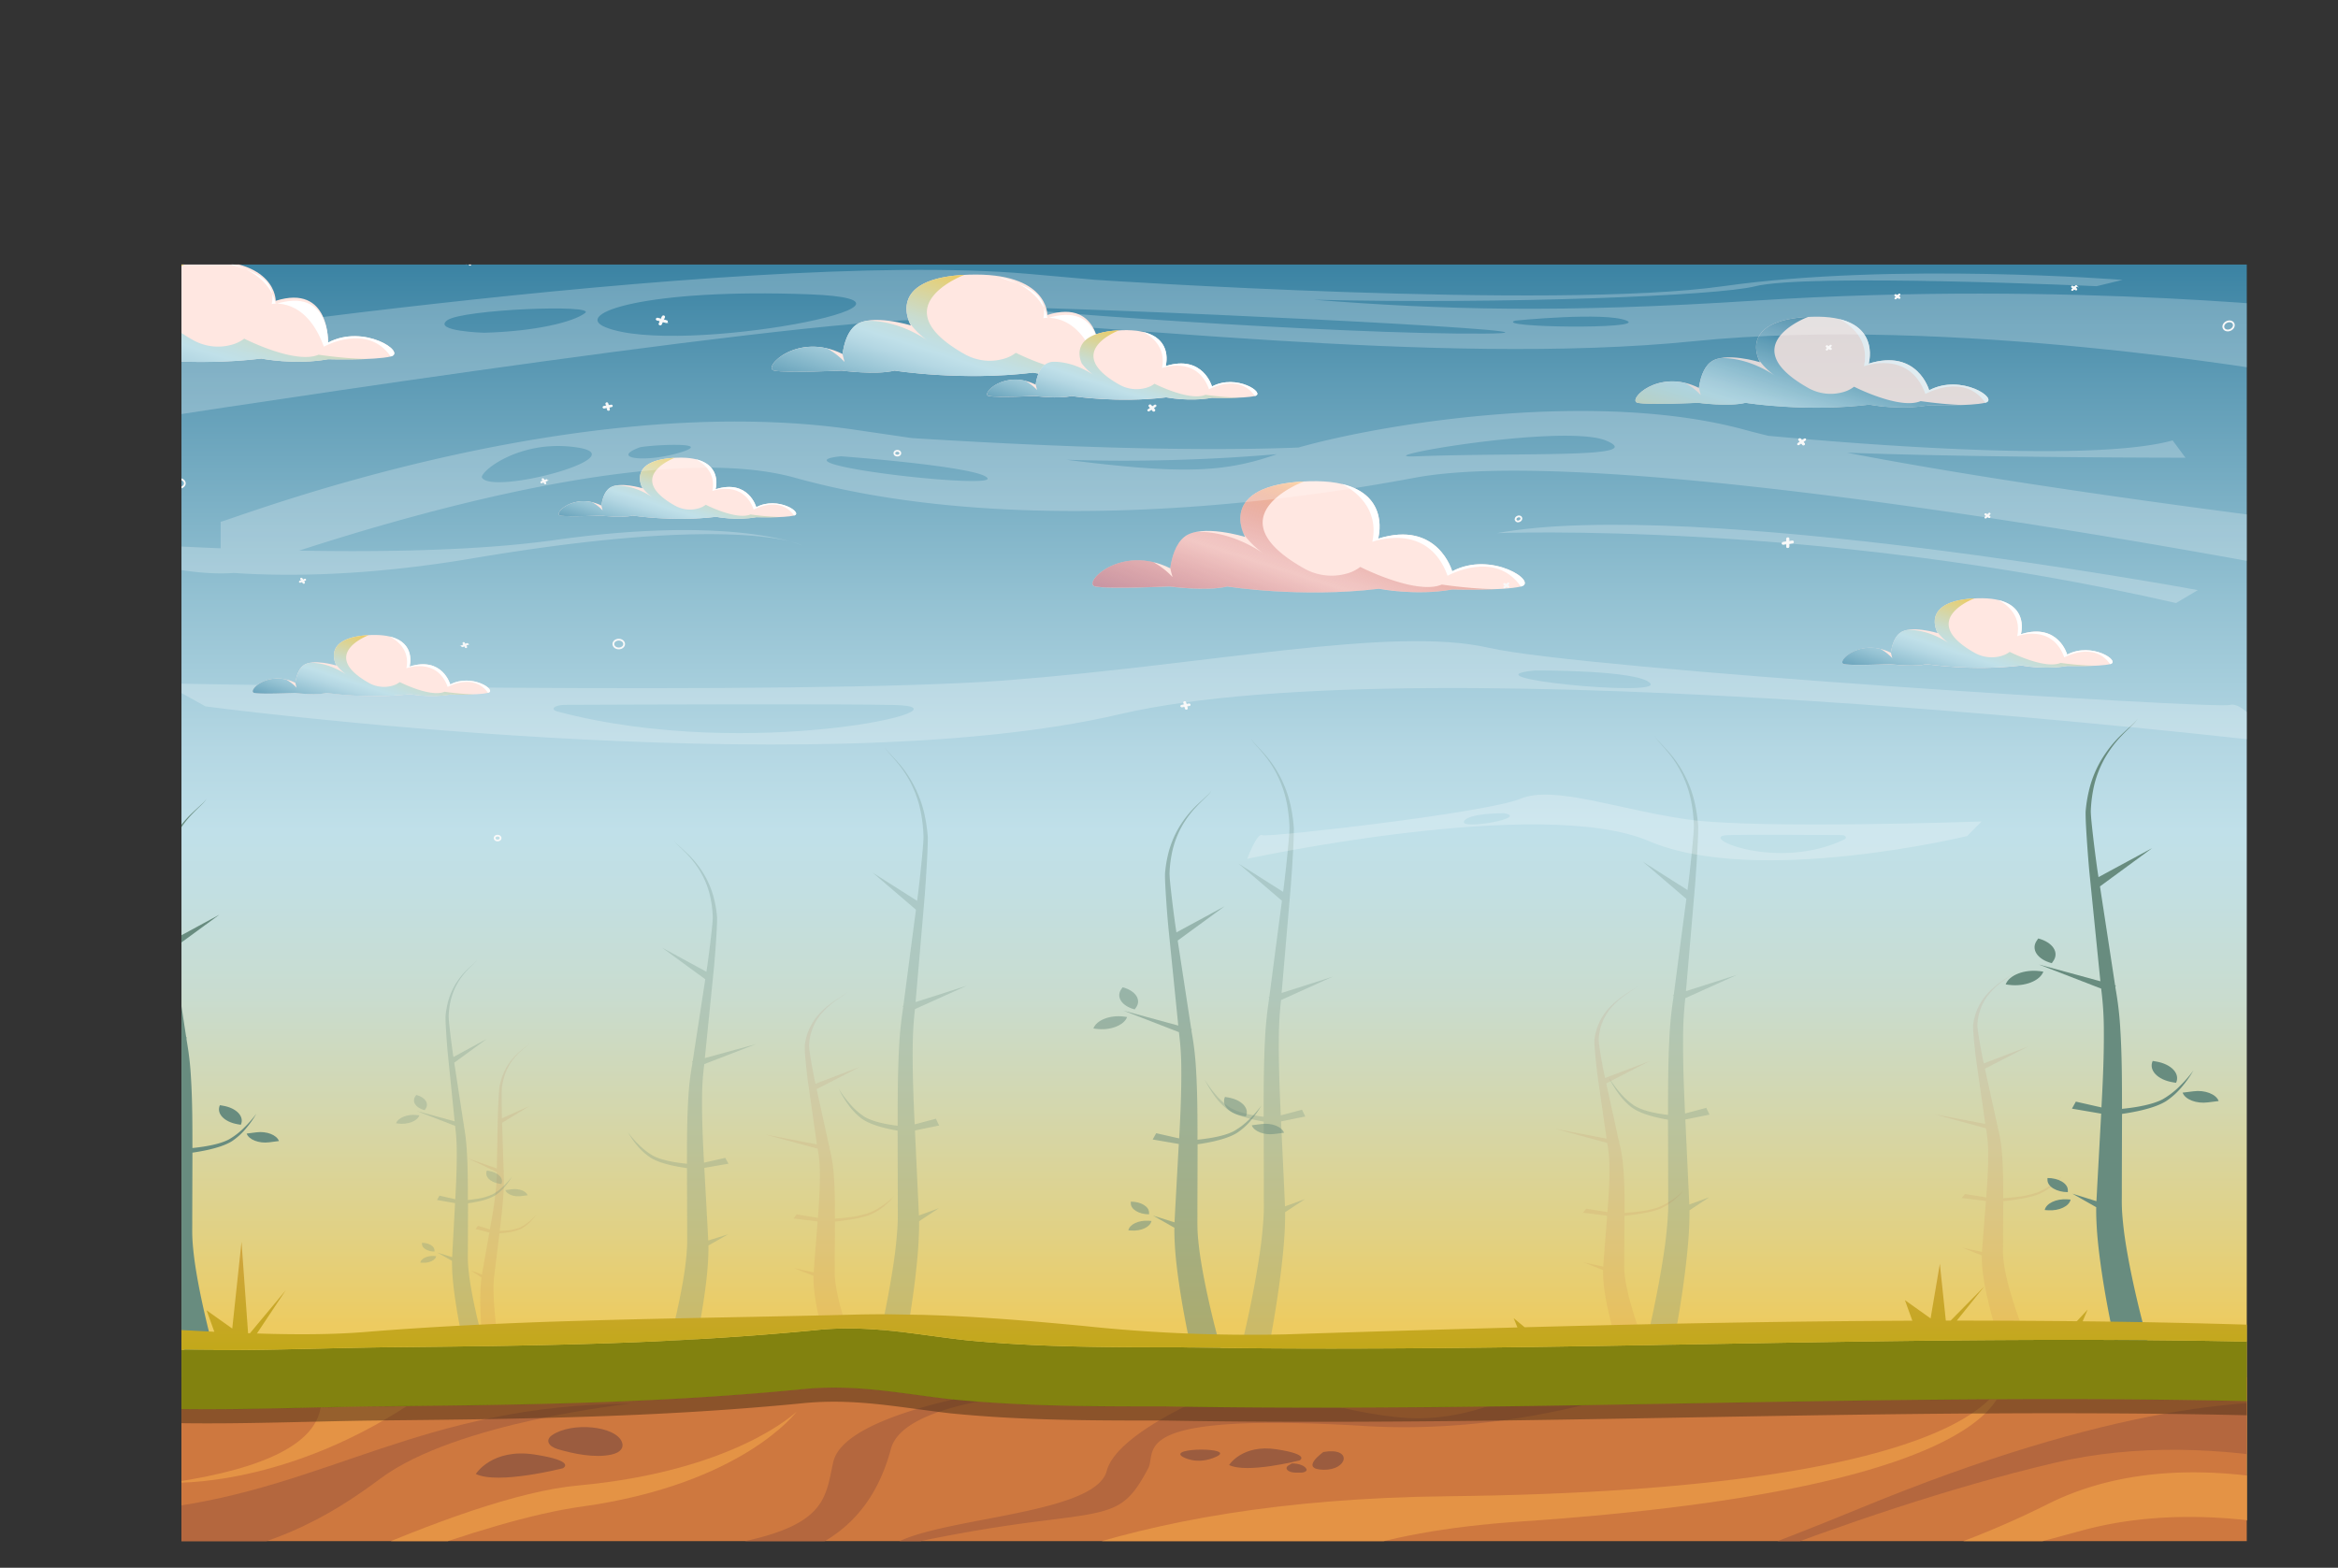 <svg id="Layer_1" data-name="Layer 1" xmlns="http://www.w3.org/2000/svg" xmlns:xlink="http://www.w3.org/1999/xlink" viewBox="0 0 1730.3 1160.49"><rect x="0" y="0" width="1730.3" height="1160.49" fill="#333333" stroke="none"/><defs><style>.cls-1,.cls-14,.cls-29,.cls-32{fill:none;}.cls-2{clip-path:url(#clip-path);}.cls-3{fill:url(#linear-gradient);}.cls-4{opacity:0.26;}.cls-5{fill:#688c7f;}.cls-6{opacity:0.09;}.cls-7{fill:#ad5236;}.cls-8{opacity:0.1;}.cls-16,.cls-9{opacity:0.5;}.cls-10{fill:#ce783f;}.cls-11{fill:#b4673e;}.cls-12{fill:#e49345;}.cls-13{fill:#9b5c3f;}.cls-14{stroke:#2d2d2d;stroke-width:3.4px;}.cls-14,.cls-31{stroke-miterlimit:10;}.cls-15{fill:#82820f;}.cls-16{fill:#492e17;}.cls-16,.cls-30{isolation:isolate;}.cls-17{fill:url(#linear-gradient-2);}.cls-18{opacity:0.81;}.cls-19{fill:#ffe7e1;}.cls-20{fill:url(#linear-gradient-3);}.cls-21{fill:url(#linear-gradient-4);}.cls-22,.cls-30{fill:#fff;}.cls-23{fill:url(#linear-gradient-5);}.cls-24{fill:url(#linear-gradient-6);}.cls-25{fill:url(#linear-gradient-7);}.cls-26{fill:url(#linear-gradient-8);}.cls-27{fill:url(#linear-gradient-9);}.cls-28{fill:url(#linear-gradient-10);}.cls-29,.cls-31,.cls-32{stroke:#f9f9f9;}.cls-29,.cls-32{stroke-linecap:round;stroke-linejoin:round;}.cls-29{stroke-width:1.32px;}.cls-30{opacity:0.24;}.cls-31{fill:#f9f9f9;stroke-width:0.66px;}.cls-32{stroke-width:1.33px;}.cls-33{fill:url(#linear-gradient-11);}.cls-34{fill:url(#linear-gradient-12);}.cls-35{fill:url(#linear-gradient-13);}.cls-36{fill:url(#linear-gradient-14);}.cls-37{fill:url(#linear-gradient-15);}.cls-38{fill:url(#linear-gradient-16);}.cls-39{fill:url(#linear-gradient-17);}.cls-40{fill:url(#linear-gradient-18);}</style><clipPath id="clip-path" transform="translate(135.13 195.81)"><rect class="cls-1" x="-0.84" width="1528.5" height="945"/></clipPath><linearGradient id="linear-gradient" x1="755.8" y1="970.79" x2="755.8" y2="99.81" gradientTransform="matrix(1, 0, 0, -1, 10.04, 885.64)" gradientUnits="userSpaceOnUse"><stop offset="0" stop-color="#186b91"/><stop offset="0.2" stop-color="#5f9cb6"/><stop offset="0.38" stop-color="#93c1d2"/><stop offset="0.51" stop-color="#b4d7e3"/><stop offset="0.58" stop-color="#c0e0e9"/><stop offset="0.63" stop-color="#c2dfe2"/><stop offset="0.72" stop-color="#c9dccf"/><stop offset="0.81" stop-color="#d3d7af"/><stop offset="0.92" stop-color="#e1d184"/><stop offset="1" stop-color="#edcb60"/></linearGradient><linearGradient id="linear-gradient-2" x1="757.87" y1="62.69" x2="757.87" y2="153.09" gradientTransform="matrix(1, 0, 0, -1, 10.04, 885.64)" gradientUnits="userSpaceOnUse"><stop offset="0" stop-color="#bfa910"/><stop offset="1" stop-color="#cfa53d"/></linearGradient><linearGradient id="linear-gradient-3" x1="1166.09" y1="717.96" x2="1206.24" y2="842.86" gradientTransform="matrix(1, 0, 0, -1, 10.04, 885.64)" gradientUnits="userSpaceOnUse"><stop offset="0" stop-color="#edcb60"/><stop offset="0.08" stop-color="#e1d184"/><stop offset="0.19" stop-color="#d3d7af"/><stop offset="0.28" stop-color="#c9dccf"/><stop offset="0.37" stop-color="#c2dfe2"/><stop offset="0.42" stop-color="#c0e0e9"/><stop offset="0.49" stop-color="#b4d7e3"/><stop offset="0.62" stop-color="#93c1d2"/><stop offset="0.8" stop-color="#5f9cb6"/><stop offset="1" stop-color="#186b91"/></linearGradient><linearGradient id="linear-gradient-4" x1="1327.73" y1="665" x2="1327.73" y2="665" gradientTransform="matrix(1, 0, 0, -1, 135.13, 964.09)" xlink:href="#linear-gradient-3"/><linearGradient id="linear-gradient-5" x1="1295.48" y1="539.81" x2="1326.22" y2="635.45" xlink:href="#linear-gradient"/><linearGradient id="linear-gradient-6" x1="1421.67" y1="471.73" x2="1421.67" y2="471.73" gradientTransform="matrix(1, 0, 0, -1, 135.13, 964.09)" gradientUnits="userSpaceOnUse"><stop offset="0" stop-color="#a085a5"/><stop offset="0.24" stop-color="#ac6d84" stop-opacity="0.67"/><stop offset="0.58" stop-color="#be4c55" stop-opacity="0.2"/><stop offset="0.62" stop-color="#c05057" stop-opacity="0.23"/><stop offset="0.68" stop-color="#c65b5c" stop-opacity="0.3"/><stop offset="0.75" stop-color="#cf6e64" stop-opacity="0.41"/><stop offset="0.83" stop-color="#dc8770" stop-opacity="0.57"/><stop offset="0.92" stop-color="#eda87e" stop-opacity="0.78"/><stop offset="1" stop-color="#ffcb8e"/></linearGradient><linearGradient id="linear-gradient-7" x1="336.17" y1="655.86" x2="363.18" y2="739.88" xlink:href="#linear-gradient"/><linearGradient id="linear-gradient-8" x1="448.2" y1="581.81" x2="448.2" y2="581.81" gradientTransform="matrix(1, 0, 0, -1, 135.13, 964.09)" xlink:href="#linear-gradient"/><linearGradient id="linear-gradient-9" x1="786.9" y1="567.23" x2="836.07" y2="720.19" gradientTransform="matrix(1, 0, 0, -1, 10.04, 885.64)" xlink:href="#linear-gradient-6"/><linearGradient id="linear-gradient-10" x1="982.63" y1="528.72" x2="982.63" y2="528.72" xlink:href="#linear-gradient-6"/><linearGradient id="linear-gradient-11" x1="538.55" y1="734.08" x2="583.39" y2="873.57" xlink:href="#linear-gradient"/><linearGradient id="linear-gradient-12" x1="717.99" y1="688.61" x2="717.99" y2="688.61" gradientTransform="matrix(1, 0, 0, -1, 135.13, 964.09)" xlink:href="#linear-gradient"/><linearGradient id="linear-gradient-13" x1="662.56" y1="738.27" x2="693.3" y2="833.91" xlink:href="#linear-gradient"/><linearGradient id="linear-gradient-14" x1="788.72" y1="670.2" x2="788.72" y2="670.2" xlink:href="#linear-gradient-6"/><linearGradient id="linear-gradient-15" x1="-32.5" y1="744.54" x2="12.34" y2="884.04" xlink:href="#linear-gradient"/><linearGradient id="linear-gradient-16" x1="146.89" y1="699.09" x2="146.89" y2="699.09" gradientTransform="matrix(1, 0, 0, -1, 135.13, 964.09)" xlink:href="#linear-gradient"/><linearGradient id="linear-gradient-17" x1="109.69" y1="524.63" x2="136.69" y2="608.64" xlink:href="#linear-gradient"/><linearGradient id="linear-gradient-18" x1="221.72" y1="450.57" x2="221.72" y2="450.57" gradientTransform="matrix(1, 0, 0, -1, 135.13, 964.09)" xlink:href="#linear-gradient"/></defs><title>mbg</title><g id="Layer_1-2" data-name="Layer 1"><g class="cls-2"><path class="cls-3" d="M1330.22-3.5c-237.31,0-474.08-6.13-711.31-9.39-101.7-1.4-203.49-.49-305-4l-14.12-.49q-9.74-.32-19.47-.69C245.25-19.3,210-20.5,174.71-21c-7,1.71-14.29,3.21-21.68,4.58-19.22,3.56-40.35,4.39-60.55,5.56-11.92.69-23.86,1-35.86,1-19.37,0-38.72-.53-58.08-.79-2.61.47-5.27.88-8,1.19V929.7h1550.6V-3.5Z" transform="translate(135.13 195.81)"/><g id="Tees"><g class="cls-4"><path class="cls-5" d="M337.68,651.56a50.17,50.17,0,0,0,10.68,8.24c4.2,2.2,9.61,3.54,15.09,4.52,3.2.56,6.52,1,9.83,1.33h0c0-16.26,0-32.53,1-48.84a203.66,203.66,0,0,1,2.83-24.51l.28-1.81-.46-.51.57-.15,3.32-21.75,6-39-32-23.42,32.85,17.84.59-3.88c1.15-8.09,2.16-16.18,3.08-24.27.43-4,.9-8.1,1.06-12.11a82.8,82.8,0,0,0-1.25-12,63.93,63.93,0,0,0-9-23.53,69.31,69.31,0,0,0-8.6-11c-1.68-1.76-3.44-3.49-5.22-5.21s-3.69-3.44-4.63-5.4c1,1.94,3.07,3.6,4.9,5.3s3.72,3.39,5.5,5.12a73.3,73.3,0,0,1,9.23,10.88A67,67,0,0,1,393.67,471a84.46,84.46,0,0,1,1.9,12.23c0,4.12-.21,8.16-.43,12.23-.5,8.12-1.09,16.24-1.82,24.35l-4.9,48.67-1.9,18.91,37.78-10.3L386.07,591.9l-.1,1A198.52,198.52,0,0,0,384.44,617c-.14,15.92.6,31.88,1.46,47.84l15.71-3.57,2.4,4.32-17.9,3.11,2.5,45.63c.12,2.71.29,5.41.42,8.12l14.77-4.6-14.63,8.27v.44c.06,4.16-.13,8.28-.37,12.4-.52,8.23-1.52,16.39-2.67,24.54-2.35,16.31-5.44,32.47-9.14,48.72l-20-1.89c4.45-15.86,8.37-31.91,11.51-47.9,1.55-8,3-16,3.87-24,.44-4,.83-8,1-11.94s0-8.09.06-12.12l-.14-45.49c-3.81-.55-7.53-1.21-11.21-2-5.65-1.32-11.28-3-15.71-5.73a45.69,45.69,0,0,1-9.93-9,69.93,69.93,0,0,1-6.91-9.85A78.68,78.68,0,0,0,337.68,651.56Z" transform="translate(135.13 195.81)"/></g><g class="cls-4"><path class="cls-5" d="M493.61,621a52.07,52.07,0,0,0,10.68,9.64c4.2,2.58,9.61,4.15,15.09,5.3,3.2.66,6.52,1.17,9.83,1.56h0c0-19,0-38.09,1-57.19a277.66,277.66,0,0,1,2.83-28.7l.28-2.12-.46-.6.57-.18,3.32-25.47,6-45.64-32-27.42,32.87,20.85.59-4.55q1.73-14.2,3.08-28.42c.43-4.73.9-9.49,1.06-14.18a113,113,0,0,0-1.25-14.1,83,83,0,0,0-9-27.55,80.72,80.72,0,0,0-8.6-12.84c-1.68-2.06-3.44-4.08-5.22-6.1s-3.69-4-4.63-6.33c1,2.27,3.07,4.22,4.9,6.21s3.72,4,5.5,6A83.91,83.91,0,0,1,539.23,382a85.72,85.72,0,0,1,10.39,27.66,114.66,114.66,0,0,1,1.9,14.32c0,4.82-.21,9.56-.43,14.32q-.75,14.27-1.82,28.51l-4.9,57-1.9,22.14,37.78-12.06L542,551.16l-.1,1.12a271.65,271.65,0,0,0-1.57,28.22c-.14,18.63.6,37.33,1.46,56l15.71-4.18,2.4,5L542,641l2.5,53.42c.12,3.18.29,6.33.42,9.5l14.77-5.39-14.63,9.68v.52c.06,4.87-.13,9.7-.37,14.52-.52,9.63-1.52,19.19-2.67,28.74-2.35,19.1-5.44,38-9.14,57l-20-2.21c4.45-18.57,8.37-37.36,11.51-56.09,1.55-9.37,3-18.76,3.87-28.11.44-4.67.83-9.34,1-14s0-9.47.06-14.19l-.14-53.27c-3.81-.64-7.53-1.42-11.21-2.4-5.65-1.55-11.28-3.52-15.71-6.71a49.3,49.3,0,0,1-9.91-10.52A83.33,83.33,0,0,1,485.46,610,89.73,89.73,0,0,0,493.61,621Z" transform="translate(135.13 195.81)"/></g><g class="cls-6"><path class="cls-7" d="M518.37,696.35a52,52,0,0,1-10.68,5.78,72,72,0,0,1-15.09,3.18c-3.2.4-6.52.7-9.83.93h0c0-11.41,0-22.83-1-34.28a102.48,102.48,0,0,0-2.83-17.2l-.28-1.27.46-.36-.57-.11-3.32-15.27-6-27.36,32-16.44-32.87,12.5-.59-2.73c-1.15-5.68-2.16-11.36-3.08-17-.43-2.84-.9-5.69-1.06-8.5a41.52,41.52,0,0,1,1.25-8.45,38.11,38.11,0,0,1,9-16.51,56,56,0,0,1,8.6-7.7c1.68-1.23,3.44-2.45,5.22-3.66s3.69-2.41,4.63-3.79c-1,1.36-3.07,2.53-4.9,3.72s-3.72,2.38-5.5,3.6a61.76,61.76,0,0,0-9.23,7.64,41.68,41.68,0,0,0-10.39,16.58,43.19,43.19,0,0,0-1.9,8.58c0,2.89.21,5.73.43,8.58.5,5.7,1.09,11.4,1.82,17.09l4.9,34.16,1.9,13.27-37.78-7.23L470,654.48l.1.67a98.51,98.51,0,0,1,1.53,16.93c.14,11.17-.6,22.38-1.46,33.58l-15.71-2.5-2.4,3,17.9,2.18-2.5,32c-.12,1.9-.29,3.8-.42,5.7l-14.77-3.23,14.63,5.8v.31a84.43,84.43,0,0,0,.37,8.7,159.48,159.48,0,0,0,2.68,17.24,319.46,319.46,0,0,0,9.14,34.2l20-1.32a332.49,332.49,0,0,1-11.51-33.62,161.78,161.78,0,0,1-3.87-16.85,82.81,82.81,0,0,1-1-8.38c-.17-2.8,0-5.68-.06-8.51l.14-31.93c3.81-.38,7.53-.85,11.21-1.44,5.65-.93,11.28-2.11,15.71-4a43.85,43.85,0,0,0,9.93-6.34,53.4,53.4,0,0,0,6.91-6.91A66.93,66.93,0,0,1,518.37,696.35Z" transform="translate(135.13 195.81)"/></g><g class="cls-8"><path class="cls-7" d="M256.42,708.5a31.67,31.67,0,0,1-6.8,4.39,32.91,32.91,0,0,1-9.11,2.06c-1.9.2-3.86.33-5.82.4h0c1.17-9.47,2.27-19,2.84-28.48a118,118,0,0,0,.08-14.37v-1.06l.31-.28-.32-.11-.41-12.79-.73-22.93,20.29-12.41L236.35,632l-.07-2.28c-.1-4.75-.12-9.51-.09-14.25a69.69,69.69,0,0,1,.24-7.09,49.7,49.7,0,0,1,1.58-7,39.7,39.7,0,0,1,6.9-13.37,43.93,43.93,0,0,1,5.78-6.06c1.1-1,2.25-1.9,3.41-2.84a14.28,14.28,0,0,0,3.08-3A15,15,0,0,1,254,579c-1.21.91-2.41,1.83-3.56,2.77a46.49,46.49,0,0,0-6.14,6,41.79,41.79,0,0,0-7.71,13.36,51.08,51.08,0,0,0-2,7c-.32,2.39-.45,4.76-.61,7.14-.28,4.75-.51,9.5-.65,14.25l-.57,28.53-.22,11.08-21.28-7.45,21.23,10.08v.56a116,116,0,0,1-.81,14.11c-1,9.27-2.59,18.54-4.22,27.81l-8.9-2.68-1.7,2.42,10.2,2.5L222.34,743c-.26,1.57-.55,3.14-.81,4.71l-8.26-3.21,7.94,5.38v.26c-.33,2.42-.51,4.83-.66,7.24-.28,4.81-.27,9.6-.17,14.4.22,9.59.89,19.12,1.9,28.72l11.76-.33c-1.48-9.41-2.63-18.9-3.34-28.34-.34-4.72-.59-9.44-.57-14.13,0-2.34.08-4.68.27-7s.55-4.71.82-7.06l3.28-26.49c2.26-.17,4.47-.42,6.67-.76a33.21,33.21,0,0,0,9.55-2.73,28.94,28.94,0,0,0,6.42-4.88,44.26,44.26,0,0,0,4.72-5.47A49.91,49.91,0,0,1,256.42,708.5Z" transform="translate(135.13 195.81)"/></g><g class="cls-4"><path class="cls-5" d="M237.69,682a37.36,37.36,0,0,1-8,6.13,40.27,40.27,0,0,1-11.24,3.37c-2.38.42-4.85.74-7.32,1h0c0-12.11,0-24.22-.77-36.37a151.65,151.65,0,0,0-2.11-18.25l-.21-1.35.35-.38-.42-.12-2.48-16.2-4.44-29,23.86-17.47-24.48,13.26-.44-2.89c-.85-6-1.6-12-2.29-18.07-.32-3-.67-6-.79-9a61.66,61.66,0,0,1,.93-9,47.6,47.6,0,0,1,6.74-17.52A51.61,51.61,0,0,1,211,522c1.25-1.31,2.56-2.6,3.89-3.88a16.77,16.77,0,0,0,3.45-4,17.55,17.55,0,0,1-3.65,4q-2.1,1.89-4.1,3.81a54.58,54.58,0,0,0-6.87,8.1A49.87,49.87,0,0,0,196,547.59a62.89,62.89,0,0,0-1.42,9.1c0,3.06.15,6.08.32,9.11.38,6,.81,12.09,1.36,18.13l3.67,36.24,1.42,14.08-28.13-7.67,28.47,11,.07.71a147.82,147.82,0,0,1,1.14,18c.1,11.85-.45,23.74-1.09,35.62l-11.7-2.66-1.78,3.21,13.33,2.32-1.86,34c-.09,2-.21,4-.31,6l-11-3.42,10.9,6.14v.33c0,3.1.09,6.17.27,9.23.38,6.13,1.13,12.21,2,18.28,1.75,12.14,4,24.18,6.81,36.28l14.86-1.4c-3.31-11.81-6.23-23.76-8.57-35.67-1.15-6-2.2-11.93-2.88-17.88-.33-3-.61-5.94-.73-8.89s0-6,0-9l.1-33.88c2.84-.41,5.61-.9,8.35-1.53a40.32,40.32,0,0,0,11.7-4.26,34,34,0,0,0,7.4-6.73,52.07,52.07,0,0,0,5.15-7.33A58.59,58.59,0,0,1,237.69,682Z" transform="translate(135.13 195.81)"/><path class="cls-5" d="M179.1,626l.65-.89c2.91-4-.13-8.67-6.76-10.41l-.65.89C169.43,619.56,172.47,624.25,179.1,626Z" transform="translate(135.13 195.81)"/><path class="cls-5" d="M158,635.69l1.58.2c7.08.92,14.12-1.81,15.65-6.06h0l-1.58-.2C166.6,628.72,159.55,631.45,158,635.69Z" transform="translate(135.13 195.81)"/><path class="cls-5" d="M234.34,680.41l1.55.26c2-4.19-2.16-8.57-9.13-9.74l-1.55-.26C223.26,674.86,227.37,679.24,234.34,680.41Z" transform="translate(135.13 195.81)"/><path class="cls-5" d="M243.85,684.5l-5,.64h0c1.12,3.13,6.3,5.13,11.51,4.46l5-.64C254.24,685.85,249.06,683.85,243.85,684.5Z" transform="translate(135.13 195.81)"/><path class="cls-5" d="M186.45,730.63v-.9c0-3.07-4.19-5.59-9.31-5.59v.9C177.14,728.11,181.33,730.63,186.45,730.63Z" transform="translate(135.13 195.81)"/><path class="cls-5" d="M175.91,738.81l1.48.11c5.08.36,9.74-1.84,10.35-4.89l-1.48-.11C181.14,733.56,176.48,735.76,175.91,738.81Z" transform="translate(135.13 195.81)"/></g><g class="cls-9"><path class="cls-5" d="M789.55,632.65A54.16,54.16,0,0,1,778,641.5c-4.54,2.38-10.38,3.83-16.29,4.88-3.46.61-7,1.08-10.61,1.44h0c0-17.55,0-35.12-1.11-52.72a219.85,219.85,0,0,0-3.1-26.44l-.3-2,.5-.55-.61-.17-3.59-23.44-6.43-42.07L771,475.15l-35.49,19.23-.64-4.19c-1.24-8.73-2.33-17.47-3.32-26.2-.47-4.36-1-8.75-1.14-13.07a89.38,89.38,0,0,1,1.35-13,69,69,0,0,1,9.77-25.4,74.82,74.82,0,0,1,9.34-11.84c1.82-1.9,3.71-3.77,5.64-5.63s4-3.71,5-5.83c-1.12,2.1-3.32,3.89-5.29,5.72s-4,3.66-5.94,5.53a79.12,79.12,0,0,0-10,11.74,72.3,72.3,0,0,0-11.21,25.5,91.17,91.17,0,0,0-2,13.2c-.06,4.44.22,8.81.46,13.2.54,8.77,1.18,17.53,2,26.29l5.29,52.54,2.06,20.41-40.78-11.12,41.27,16,.1,1a214.3,214.3,0,0,1,1.65,26c.15,17.18-.65,34.41-1.58,51.64l-17-3.85-2.59,4.66L737.26,651l-2.7,49.25c-.13,2.93-.31,5.84-.45,8.76l-15.94-5L734,713v.48c-.06,4.49.14,8.94.4,13.38.56,8.88,1.64,17.69,2.89,26.49,2.54,17.61,5.88,35,9.87,52.59l21.55-2c-4.8-17.12-9-34.44-12.43-51.71-1.67-8.64-3.19-17.29-4.18-25.91-.48-4.31-.89-8.61-1-12.89s0-8.73-.06-13.09l.15-49.11c4.11-.59,8.13-1.31,12.1-2.21,6.1-1.43,12.18-3.25,17-6.18a49.32,49.32,0,0,0,10.71-9.72,75.49,75.49,0,0,0,7.43-10.6A84.93,84.93,0,0,1,789.55,632.65Z" transform="translate(135.13 195.81)"/><path class="cls-5" d="M704.61,551.39l.94-1.28c4.22-5.77-.19-12.56-9.81-15.1l-.94,1.28C690.58,542.06,695,548.86,704.61,551.39Z" transform="translate(135.13 195.81)"/><path class="cls-5" d="M674.06,565.5l2.28.3c10.26,1.33,20.47-2.63,22.68-8.79h0l-2.28-.3C686.48,555.34,676.27,559.29,674.06,565.5Z" transform="translate(135.13 195.81)"/><path class="cls-5" d="M784.69,630.28l2.25.38c2.83-6.07-3.13-12.42-13.24-14.12l-2.25-.38C768.63,622.22,774.58,628.58,784.69,630.28Z" transform="translate(135.13 195.81)"/><path class="cls-5" d="M798.48,636.23l-7.22.93h0c1.63,4.53,9.14,7.44,16.68,6.46l7.22-.93C813.53,638.16,806,635.25,798.48,636.23Z" transform="translate(135.13 195.81)"/><path class="cls-5" d="M715.26,703.07v-1.3c0-4.46-6.07-8.1-13.5-8.1V695C701.76,699.43,707.83,703.07,715.26,703.07Z" transform="translate(135.13 195.81)"/><path class="cls-5" d="M699.91,714.93l2.15.15c7.37.53,14.12-2.66,15-7.09l-2.15-.15C707.56,707.32,700.81,710.5,699.91,714.93Z" transform="translate(135.13 195.81)"/></g><path class="cls-5" d="M45.7,638.79a54.16,54.16,0,0,1-11.53,8.89c-4.54,2.38-10.38,3.83-16.29,4.88-3.46.61-7,1.08-10.61,1.44h0c0-17.55,0-35.12-1.11-52.72A219.85,219.85,0,0,0,3.1,574.82l-.3-2,.5-.55-.61-.17L-.9,548.62l-6.43-42.07,34.56-25.28L-8.25,500.5l-.64-4.19c-1.24-8.73-2.33-17.47-3.32-26.2-.47-4.36-1-8.75-1.14-13.07A89.38,89.38,0,0,1-12,444a69,69,0,0,1,9.77-25.4A74.82,74.82,0,0,1,7.06,406.8c1.82-1.9,3.71-3.77,5.64-5.63s4-3.71,5-5.83c-1.12,2.1-3.32,3.89-5.29,5.72s-4,3.66-5.94,5.53a79.12,79.12,0,0,0-10,11.74,72.3,72.3,0,0,0-11.21,25.5A91.17,91.17,0,0,0-16.79,457c-.06,4.44.22,8.81.46,13.2.54,8.77,1.18,17.53,2,26.29l5.24,52.56L-7,569.5l-40.78-11.13,41.27,16,.1,1a214.3,214.3,0,0,1,1.65,26c.15,17.18-.65,34.41-1.58,51.64l-17-3.85-2.59,4.66,19.32,3.36L-9.25,706.5c-.13,2.93-.31,5.84-.45,8.76l-15.94-5,15.79,8.93v.48c-.06,4.49.14,8.94.4,13.38.56,8.88,1.64,17.69,2.89,26.49,2.54,17.61,5.88,35,9.87,52.59l21.55-2c-4.8-17.12-9-34.44-12.43-51.71-1.67-8.64-3.19-17.29-4.18-25.91-.48-4.31-.89-8.61-1.05-12.89s0-8.73-.06-13.09l.15-49.11c4.11-.59,8.13-1.31,12.1-2.21,6.1-1.43,12.18-3.25,17-6.18a49.32,49.32,0,0,0,10.72-9.75,75.49,75.49,0,0,0,7.46-10.63A84.93,84.93,0,0,1,45.7,638.79Z" transform="translate(135.13 195.81)"/><path class="cls-5" d="M-39.23,557.5l.94-1.28c4.2-5.72-.19-12.54-9.8-15.07l-.94,1.28C-53.26,548.2-48.84,555-39.23,557.5Z" transform="translate(135.13 195.81)"/><path class="cls-5" d="M-69.78,571.59l2.28.3c10.26,1.33,20.47-2.63,22.68-8.79h0l-2.27-.3C-57.36,561.5-67.57,565.43-69.78,571.59Z" transform="translate(135.13 195.81)"/><path class="cls-5" d="M40.85,636.41l2.25.38c2.83-6.07-3.13-12.42-13.24-14.12l-2.25-.38C24.78,628.36,30.74,634.71,40.85,636.41Z" transform="translate(135.13 195.81)"/><path class="cls-5" d="M54.63,642.37l-7.22.93h0c1.63,4.53,9.14,7.44,16.68,6.46l7.22-.93C69.69,644.3,62.18,641.39,54.63,642.37Z" transform="translate(135.13 195.81)"/><path class="cls-5" d="M-28.58,709.21v-1.3c0-4.46-6.07-8.1-13.5-8.1v1.3C-42.09,705.56-36,709.21-28.58,709.21Z" transform="translate(135.13 195.81)"/><path class="cls-5" d="M-43.91,721.07l2.15.15c7.37.53,14.12-2.66,15-7.09l-2.15-.15C-36.28,713.5-43,716.64-43.91,721.07Z" transform="translate(135.13 195.81)"/><g class="cls-4"><path class="cls-5" d="M764.46,614.37A52.07,52.07,0,0,0,775.14,624c4.2,2.58,9.61,4.15,15.09,5.3,3.2.66,6.52,1.17,9.83,1.56h0c0-19,0-38.09,1-57.19a277.66,277.66,0,0,1,2.83-28.7l.28-2.12-.46-.6.57-.18,3.32-25.47,6-45.64-32-27.42,32.87,20.85.59-4.55q1.73-14.2,3.08-28.42c.43-4.73.9-9.49,1.06-14.18a113,113,0,0,0-1.25-14.1,83,83,0,0,0-9-27.55,80.72,80.72,0,0,0-8.6-12.84c-1.68-2.06-3.44-4.08-5.22-6.1s-3.69-4-4.63-6.33c1,2.27,3.07,4.22,4.9,6.21s3.72,4,5.5,6a83.91,83.91,0,0,1,9.23,12.74,85.72,85.72,0,0,1,10.39,27.66,114.66,114.66,0,0,1,1.9,14.32c0,4.82-.21,9.56-.43,14.32q-.75,14.27-1.82,28.51l-4.9,57-1.9,22.14,37.78-12.06-38.23,17.31-.1,1.12a271.66,271.66,0,0,0-1.53,28.24c-.14,18.63.6,37.33,1.46,56l15.71-4.18,2.4,5-17.91,3.64,2.5,53.42c.12,3.18.29,6.33.42,9.5l14.77-5.39-14.69,9.69v.52c.06,4.87-.13,9.7-.37,14.52-.52,9.63-1.52,19.19-2.67,28.74-2.35,19.1-5.44,38-9.14,57l-20-2.21c4.45-18.57,8.37-37.36,11.51-56.09,1.55-9.37,3-18.76,3.87-28.11.44-4.67.83-9.34,1-14s0-9.47.06-14.19l-.09-53.25c-3.81-.64-7.53-1.42-11.21-2.4-5.65-1.55-11.28-3.52-15.71-6.71a49.3,49.3,0,0,1-9.93-10.58,83.33,83.33,0,0,1-6.91-11.53A89.72,89.72,0,0,0,764.46,614.37Z" transform="translate(135.13 195.81)"/></g><g class="cls-4"><path class="cls-5" d="M1063.75,613a52.07,52.07,0,0,0,10.68,9.64c4.2,2.58,9.61,4.15,15.09,5.3,3.2.66,6.52,1.17,9.83,1.56h0c0-19,0-38.09,1-57.19a277.67,277.67,0,0,1,2.83-28.7l.28-2.12-.46-.6.57-.18,3.32-25.47,6-45.64-32-27.42,32.87,20.85.59-4.55q1.73-14.2,3.08-28.42c.43-4.73.9-9.49,1.06-14.18a113,113,0,0,0-1.25-14.1,83,83,0,0,0-9.05-27.55,80.72,80.72,0,0,0-8.6-12.84c-1.68-2.06-3.44-4.08-5.22-6.1s-3.69-4-4.63-6.33c1,2.27,3.07,4.22,4.9,6.21s3.72,4,5.5,6a83.91,83.91,0,0,1,9.23,12.74,85.72,85.72,0,0,1,10.39,27.66,114.64,114.64,0,0,1,1.9,14.32c.05,4.82-.21,9.56-.43,14.32q-.75,14.26-1.82,28.51l-4.9,57-1.9,22.14,37.78-12.06-38.28,17.28-.1,1.12a271.64,271.64,0,0,0-1.53,28.24c-.14,18.63.6,37.33,1.46,56l15.71-4.18,2.4,5-17.9,3.64,2.5,53.42c.12,3.18.29,6.33.42,9.5l14.77-5.39-14.63,9.68v.52c.06,4.87-.13,9.7-.37,14.52-.52,9.63-1.52,19.19-2.67,28.74-2.35,19.1-5.44,38-9.14,57l-20-2.21c4.45-18.57,8.37-37.36,11.51-56.09,1.55-9.37,3-18.76,3.87-28.11.44-4.67.83-9.34,1-14s0-9.47.06-14.19l-.14-53.27c-3.81-.64-7.53-1.42-11.21-2.4-5.65-1.55-11.28-3.52-15.71-6.71a49.3,49.3,0,0,1-9.9-10.48A83.33,83.33,0,0,1,1055.6,602,89.72,89.72,0,0,0,1063.75,613Z" transform="translate(135.13 195.81)"/></g><g class="cls-6"><path class="cls-7" d="M1102.77,692.13a52.05,52.05,0,0,1-10.68,5.78,72,72,0,0,1-15.09,3.18c-3.2.4-6.52.7-9.83.93h0c0-11.41,0-22.83-1-34.28a102.49,102.49,0,0,0-2.83-17.2l-.28-1.27.46-.36-.57-.11-3.35-15.3-6-27.36,32-16.44-32.87,12.5-.59-2.73c-1.15-5.68-2.16-11.36-3.08-17-.43-2.84-.9-5.69-1.06-8.5a41.52,41.52,0,0,1,1.25-8.45A38.11,38.11,0,0,1,1058.3,549a56,56,0,0,1,8.6-7.7c1.68-1.23,3.44-2.45,5.22-3.66s3.69-2.41,4.63-3.79c-1,1.36-3.07,2.53-4.9,3.72s-3.72,2.38-5.5,3.6a61.76,61.76,0,0,0-9.23,7.64,41.68,41.68,0,0,0-10.39,16.58,43.19,43.19,0,0,0-1.9,8.58c-.05,2.89.21,5.73.43,8.58.5,5.7,1.09,11.4,1.82,17.09l4.9,34.16,1.9,13.27-37.78-7.23,38.23,10.38.1.67a98.52,98.52,0,0,1,1.53,16.93c.14,11.17-.6,22.38-1.46,33.58l-15.71-2.5-2.4,3,17.9,2.18-2.5,32c-.12,1.9-.29,3.8-.42,5.7l-14.77-3.23,14.63,5.8v.31a84.42,84.42,0,0,0,.37,8.7,159.5,159.5,0,0,0,2.67,17.23,319.48,319.48,0,0,0,9.14,34.2l20-1.32a332.51,332.51,0,0,1-11.5-33.59A161.8,161.8,0,0,1,1068,753a82.8,82.8,0,0,1-1-8.38c-.17-2.8,0-5.68-.06-8.51l.14-31.93c3.81-.38,7.53-.85,11.21-1.44,5.65-.93,11.28-2.11,15.71-4a43.85,43.85,0,0,0,9.93-6.34,53.4,53.4,0,0,0,6.94-6.94A66.93,66.93,0,0,1,1102.77,692.13Z" transform="translate(135.13 195.81)"/></g><g class="cls-6"><path class="cls-7" d="M1383,681.24a52.05,52.05,0,0,1-10.68,5.78,72,72,0,0,1-15.09,3.18c-3.2.4-6.52.7-9.83.93h0c0-11.41,0-22.83-1-34.28a102.49,102.49,0,0,0-2.83-17.2l-.28-1.27.46-.36-.57-.11-3.32-15.27-6-27.36,32-16.44L1333,591.34l-.59-2.73c-1.15-5.68-2.16-11.36-3.08-17-.43-2.84-.9-5.69-1.06-8.5a41.52,41.52,0,0,1,1.25-8.45,38.11,38.11,0,0,1,9.05-16.51,56,56,0,0,1,8.6-7.7c1.68-1.23,3.44-2.45,5.22-3.66s3.69-2.41,4.63-3.79c-1,1.36-3.07,2.53-4.9,3.72s-3.72,2.38-5.5,3.6a61.76,61.76,0,0,0-9.23,7.64A41.68,41.68,0,0,0,1327,554.5a43.19,43.19,0,0,0-1.9,8.58c-.05,2.89.21,5.73.43,8.58.5,5.7,1.09,11.4,1.82,17.09l4.9,34.16,1.9,13.27L1296.41,629l38.23,10.38.1.67a98.52,98.52,0,0,1,1.53,16.93c.14,11.17-.6,22.38-1.46,33.58L1319.1,688l-2.4,3,17.9,2.18-2.5,32c-.12,1.9-.29,3.8-.42,5.7l-14.77-3.18,14.63,5.8v.31a84.43,84.43,0,0,0,.37,8.7,159.5,159.5,0,0,0,2.67,17.23,319.48,319.48,0,0,0,9.14,34.2l20-1.32A332.49,332.49,0,0,1,1352.21,759a161.8,161.8,0,0,1-3.87-16.85,82.8,82.8,0,0,1-1-8.38c-.17-2.8,0-5.68-.06-8.51l.14-31.93c3.81-.38,7.53-.85,11.21-1.44,5.65-.93,11.28-2.11,15.71-4a43.85,43.85,0,0,0,9.93-6.34,53.4,53.4,0,0,0,6.91-6.91A66.92,66.92,0,0,1,1383,681.24Z" transform="translate(135.13 195.81)"/></g><path class="cls-5" d="M1478.24,608a60.5,60.5,0,0,1-12.88,9.93c-5.07,2.65-11.59,4.27-18.2,5.46-3.86.68-7.86,1.2-11.86,1.6h0c0-19.61,0-39.23-1.24-58.9a245.61,245.61,0,0,0-3.41-29.56l-.33-2.18.56-.62-.68-.19-4-26.23-7.19-47L1457.62,432l-39.71,21.47-.72-4.68q-2.07-14.62-3.71-29.27c-.52-4.87-1.09-9.77-1.27-14.6a99.86,99.86,0,0,1,1.51-14.53,77.1,77.1,0,0,1,10.92-28.37A83.59,83.59,0,0,1,1435,348.82c2-2.12,4.15-4.21,6.3-6.29s4.45-4.15,5.59-6.52c-1.25,2.34-3.71,4.34-5.91,6.39s-4.49,4.09-6.64,6.18a88.39,88.39,0,0,0-11.13,13.12,80.77,80.77,0,0,0-12.53,28.49,101.86,101.86,0,0,0-2.29,14.75c-.07,5,.25,9.84.52,14.75.61,9.8,1.32,19.59,2.2,29.37l5.91,58.7,2.3,22.8-45.56-12.42L1419.91,536l.12,1.16a239.42,239.42,0,0,1,1.84,29.09c.17,19.19-.72,38.45-1.76,57.7l-18.95-4.3-2.89,5.2,21.64,3.7-3,55c-.15,3.27-.35,6.52-.51,9.79l-17.81-5.55,17.64,10v.53c-.07,5,.15,10,.44,15,.62,9.92,1.84,19.77,3.22,29.6,2.84,19.67,6.57,39.16,11,58.75l24.08-2.27c-5.37-19.12-10.09-38.48-13.88-57.77-1.87-9.65-3.56-19.32-4.67-29-.53-4.81-1-9.62-1.18-14.4s0-9.75-.07-14.62l.16-54.87c4.59-.66,9.08-1.46,13.52-2.47,6.82-1.59,13.61-3.63,19-6.91a55.11,55.11,0,0,0,12-10.9,84.33,84.33,0,0,0,8.33-11.88A94.89,94.89,0,0,1,1478.24,608Z" transform="translate(135.13 195.81)"/><path class="cls-5" d="M1383.35,517.18l1-1.44c4.71-6.45-.22-14-11-16.87l-1,1.44C1367.68,506.76,1372.61,514.35,1383.35,517.18Z" transform="translate(135.13 195.81)"/><path class="cls-5" d="M1349.22,532.89l2.55.33c11.47,1.48,22.87-2.93,25.34-9.82h0l-2.55-.33C1363.09,521.59,1351.69,526,1349.22,532.89Z" transform="translate(135.13 195.81)"/><path class="cls-5" d="M1472.82,605.31l2.51.42c3.16-6.78-3.49-13.88-14.79-15.78l-2.51-.42C1454.91,596.32,1461.53,603.42,1472.82,605.31Z" transform="translate(135.13 195.81)"/><path class="cls-5" d="M1488.22,612l-8.06,1h0c1.82,5.06,10.21,8.31,18.64,7.22l8.06-1C1505,614.12,1496.65,610.87,1488.22,612Z" transform="translate(135.13 195.81)"/><path class="cls-5" d="M1395.24,686.64v-1.45c0-5-6.79-9-15.08-9v1.45C1380.16,682.57,1386.91,686.64,1395.24,686.64Z" transform="translate(135.13 195.81)"/><path class="cls-5" d="M1378.12,699.89l2.4.17c8.24.59,15.78-3,16.76-7.92l-2.4-.17C1386.65,691.39,1379.11,695,1378.12,699.89Z" transform="translate(135.13 195.81)"/></g><path class="cls-10" d="M-23.52,823.69a57.86,57.86,0,0,1-11,18.52c5.87,8.56,9.11,17.78,9.11,26.77v94.61c4.71-.38,9.43-.59,14.11-.6,78.52-.14,156.57-6.61,235.09-6.75a172.64,172.64,0,0,1,54.9,8.44c41.41-3.53,82.82-6.81,124.68-8.44C498.29,952.55,593.73,954,688.8,954H981.3a172.31,172.31,0,0,1,57.25,9.3c173.23-8.45,347.4-9.29,521.14-9.3,1.83,0,3.64,0,5.44.08V823.69Z" transform="translate(135.13 195.81)"/><path class="cls-11" d="M-15.38,920.58c-3.37.42-6.7.78-10,1.11v41c88.1-7.26,135.27-36.84,171.89-64.1,56.21-41.84,184.91-55.33,184.91-55.33C178.23,844,108.29,905.17-15.38,920.58Z" transform="translate(135.13 195.81)"/><path class="cls-11" d="M670.42,823.7s-178.63,17-188.88,62.75c-7.32,32.67-3.75,57-137.16,68.26A568.52,568.52,0,0,0,278,964.44l.75.24c41.41-3.53,82.82-6.81,124.67-8.44q25.81-1,51.67-1.54c30.29-11.61,56.88-32.45,69.19-78.16,13.54-50.26,209.11-45.14,209.11-45.14Z" transform="translate(135.13 195.81)"/><path id="_Path_" data-name=" Path " class="cls-12" d="M97.05,817.77s11.13,5,4.5,31.25c-5.62,22.28-36,41.81-110.18,52.68,0,0,87.69,4.57,186.63-64.79Z" transform="translate(135.13 195.81)"/><path class="cls-12" d="M1347.22,823.7s-4.5,83.67-411.48,88.07c-122.53,1.33-214.83,18.64-284.08,42.16q18.59,0,37.17.06H857.91c33.57-11.5,76.73-19.81,131.82-23.5C1367.46,905.17,1347.22,823.7,1347.22,823.7Z" transform="translate(135.13 195.81)"/><path id="_Path_2" data-name=" Path 2" class="cls-11" d="M791.84,823.7s-98.93,35.23-107.93,69.36S549,927.19,522,950.31A1107.1,1107.1,0,0,1,632.2,930.5c57.25-7.29,65.21-7,82.45-39.45,6.81-12.83-18-42,160.39-31.27,116,7,211.36-30.56,211.36-30.56l-76.49-5.52s-49.25,35.48-109,29.72S791.84,823.7,791.84,823.7Z" transform="translate(135.13 195.81)"/><path class="cls-11" d="M1160.85,958.5c65-24.93,146.76-53.21,224.62-71.49,60.92-14.3,124.07-11,179.7-1v-44.1c-5.39-.12-11.08-.14-17,0H1548c-23.32.55-50.43,3.19-82,8.92-58.54,10.61-132.24,31.8-224.44,69.76-35.46,14.6-68.2,27.35-98.43,38.48Z" transform="translate(135.13 195.81)"/><path class="cls-12" d="M1338.17,955c20.63-5.24,43.06-11.2,67.5-17.87,53.88-14.7,110.52-11.42,159.49-2V902.5c-57.71-12-125.43-14.46-184.22,14.79a676.92,676.92,0,0,1-93.3,38.38Q1312.91,955.25,1338.17,955Z" transform="translate(135.13 195.81)"/><path class="cls-12" d="M292.67,903.8c-44.15,4-108.49,27.54-171.48,55.19q19.64-.82,39.28-1.5c50.11-18.25,98.49-33,134.45-38C414.76,902.89,454.56,849,454.56,849S409.59,893.06,292.67,903.8Z" transform="translate(135.13 195.81)"/><path class="cls-13" d="M-25.38,881.17v9.52a36.54,36.54,0,0,0,21-3.43C6.68,882.11-11.9,880.08-25.38,881.17Z" transform="translate(135.13 195.81)"/><path id="_Path_3" data-name=" Path 3" class="cls-13" d="M217,895.26s12-19.23,43.47-14.39,21,10.16,21,10.16S233.46,903.34,217,895.26Z" transform="translate(135.13 195.81)"/><path id="_Path_4" data-name=" Path 4" class="cls-13" d="M844.29,879s-18.19,12.74,0,13.15S866.11,875.19,844.29,879Z" transform="translate(135.13 195.81)"/><path id="_Path_5" data-name=" Path 5" class="cls-13" d="M739.86,882.41s10.59,6.88,25.3,0S729.27,875.5,739.86,882.41Z" transform="translate(135.13 195.81)"/><path id="_Path_6" data-name=" Path 6" class="cls-13" d="M774.5,888.65s9.7-15.56,35.16-11.64,17,8.22,17,8.22S787.84,895.18,774.5,888.65Z" transform="translate(135.13 195.81)"/><path id="_Path_7" data-name=" Path 7" class="cls-13" d="M273.32,866.64h0c-4.84,3.39-2.9,8.11,4.33,10.26,11.08,3.29,27.27,6.78,39.76,4,7-1.57,9.2-5.2,7.8-9.09C320.84,859.61,287.77,856.5,273.32,866.64Z" transform="translate(135.13 195.81)"/><path class="cls-14" d="M995.76,954.5c3.3.25,6.55.56,9.74,1,1.93-.29,3.21-1.25,2.79-2.28-1-2.42-5.31-4.17-10.35-4.17l-2.3,1.35C993.44,951.73,993.82,953.5,995.76,954.5Z" transform="translate(135.13 195.81)"/><path id="_Path_8" data-name=" Path 8" class="cls-13" d="M821,887.44l-2.4,1.41c-3.66,2.16-.53,5.43,5.21,5.43h3.83c2.68,0,4.7-1.2,4.18-2.49h0c-1-2.53-5.55-4.35-10.81-4.35Z" transform="translate(135.13 195.81)"/><path class="cls-15" d="M737.25,801.5c-53.34,0-104.5,0-157.84-5.28-37.8-4.23-71.17-11.61-111.15-7.4-109,10.56-211.23,11.61-318,12.68-57.1.75-116.46,3.63-173.25,1a48.35,48.35,0,0,1,1.3,8c.77,10.42-4.33,21.72-12.84,31.73a46.84,46.84,0,0,1,2.63,4.24c43.92,1.94,89.34.66,134.06-.38,12.58-.29,25.12-.55,37.5-.71l26.14-.26c97.36-1,191.75-2.69,291.77-12.39,40-4.23,73.36,3.16,111.15,7.37.39,0,.73.07,1.12.1,6.07.62,12.15,1.14,18.17,1.59,46.49,3.59,91.67,3.59,138.55,3.59,4.86.1,9.76.17,14.62.21q58.73.93,117.13.69h0q53.41-.07,106.68-.81,35.41-.43,70.73-1c100.37-1.62,200.64-3.83,301.34-4.38h5.49c68.21-.36,136.61,0,205.3,1.9h.19c5.64.17,11.27.33,17,.52V798.2C1287.09,790.32,1014.06,806.38,737.25,801.5Z" transform="translate(135.13 195.81)"/><path class="cls-16" d="M1548.21,841.89H1548c-68.69-1.86-137.09-2.26-205.3-1.9h-5.49c-100.71.55-201,2.76-301.34,4.38q-35.34.61-70.73,1-53.27.68-106.68.81h0q-58.44.18-117.13-.69c-4.86,0-9.76-.12-14.62-.21-46.88,0-92.06,0-138.55-3.59-6-.45-12.1-1-18.17-1.59a4.25,4.25,0,0,1-1.12-.1c-37.8-4.21-71.12-11.61-111.15-7.37C357.74,842.33,263.32,844,166,845l-26.14.26c-12.39.17-24.92.43-37.5.71-44.73,1-90.15,2.33-134.06.38A51.57,51.57,0,0,1-27.1,857c41.27,1.61,83.8.5,125.74-.46,13.85-.33,27.59-.64,41.2-.81l8.7-.1h0c25.21-.26,50.28-.52,75.15-.93h0q21.13-.36,42.22-.88h0c63.11-1.52,126.16-4.42,191.7-10.78,30.75-3.24,57.57.38,85.5,4.14,5.3.71,10.69,1.43,16.13,2.12,3.16.4,6.32.78,9.52,1.14,51.93,5.14,101.82,5.28,153.66,5.28h4.18c83.07,1.47,165.76,1,248.39,0h0c116.3-1.55,232.41-4.42,349-5.23h9.91q65.88-.46,132,.26,49.48.57,99.15,2.07V842.41C1559.48,842.22,1553.84,842.06,1548.21,841.89Z" transform="translate(135.13 195.81)"/><path class="cls-17" d="M1406.2,782.26l3.69-8.68-8,8.63q-44.45-.46-88.85-.45l20.26-25.19-24.82,25.19h-3.55l-4.42-42.1-6.85,40.44-19-13.49,5.49,15.22c-95.8.38-191.41,2.26-286.92,4.83l-8.16-6.76,2.82,6.9q-86.42,2.32-172.75,5.16a1169.15,1169.15,0,0,1-149-6.33c-38.52-3.66-76-6.8-113.82-8l-5.2-.17h-1.46l-24.8-.43q-9.62,0-19.24.17c-26.33.69-52.56,1.21-78.7,1.74l-6.66.12c-37.75.74-75.3,1.47-112.8,2.55l-32.74,1c-43.92,1.57-87.69,3.76-131.51,7.23-26.86,2.38-55.28,2.35-84.19,1.43l21.33-32L49.83,791.12H48.47L43.61,723.4l-6.85,64.22-19-13.49L23.49,790c-17.65-.86-35.33-1.87-52.83-2.69a54.32,54.32,0,0,1,6.39,15.17c56.79,2.62,116.16-.26,173.25-1,106.73-1.07,209-2.12,318-12.68,40-4.21,73.36,3.16,111.15,7.4,53.31,5.28,104.46,5.28,157.8,5.28,276.81,4.9,549.83-11.16,827.91-3.28V786Q1485.51,783.09,1406.2,782.26Z" transform="translate(135.13 195.81)"/><g id="_Group_" data-name=" Group " class="cls-18"><path id="_Path_9" data-name=" Path 9" class="cls-19" d="M1292.6,93.08S1284,62,1247.83,73.37c0,0,10.75-36.41-42-34.7-57,1.85-38.39,33.65-38.39,33.65s-26.43-8.15-36.68,0c-5.38,4.25-7.64,12.31-8.57,19-30.14-14.94-53.46,9.24-45.37,11s44.77,0,44.77,0,22.65,3.07,35.06,0c0,0,44.23,7.11,91.7,1.36,0,0,22.11,4.43,44.23.44,0,0,30.74.83,41.53-1.8S1316.4,80.5,1292.6,93.08Z" transform="translate(135.13 195.81)"/><g id="_Group_2" data-name=" Group 2"><path id="_Path_10" data-name=" Path 10" class="cls-20" d="M1286.29,101.12c-15.57,6.56-49.26-10.67-49.26-10.67a23.7,23.7,0,0,1-7.93,3.95,33.82,33.82,0,0,1-25.71-2.86c-56.56-31.68-.79-52.59-.49-52.74-46.12,2.46-39,25.7-36.2,32a50.9,50.9,0,0,0,11.48,11.28c-21.75-14.36-39.39-12.82-40.58-12.69a16.26,16.26,0,0,0-6.8,2.92c-5.37,4.25-7.63,12.28-8.56,19a49,49,0,0,0,1.4,5.36,46.8,46.8,0,0,0-11.66-9c-24.91-5.85-42.26,13.18-35.12,14.72,8.09,1.75,44.77,0,44.77,0s22.65,3.07,35.06,0c0,0,44.23,7.11,91.7,1.36,0,0,22.11,4.43,44.23.44,0,0,14.12.38,26.58-.19C1305.44,103.94,1286.29,101.12,1286.29,101.12Z" transform="translate(135.13 195.81)"/><polygon id="_Path_11" data-name=" Path 11" class="cls-21" points="1462.86 299.09 1462.86 299.09 1462.86 299.09 1462.86 299.09"/></g><path id="_Path_12" data-name=" Path 12" class="cls-22" d="M1292.6,93.08S1284,62,1247.83,73.37c0,0,7.68-26-21.8-33,7.13,3.67,22.65,14.21,18.33,34.94,0,0,33.43-12.72,45.47,20.51,0,0,28.51-16.14,44.31,6.5C1344.91,99.65,1316.4,80.5,1292.6,93.08Z" transform="translate(135.13 195.81)"/></g><g id="_Group_3" data-name=" Group 3"><path id="_Path_13" data-name=" Path 13" class="cls-19" d="M1394.77,288.73s-6.61-23.81-34.28-15.09c0,0,8.23-27.88-32.14-26.57-43.64,1.42-29.4,25.77-29.4,25.77s-20.24-6.24-28.09,0c-4.12,3.26-5.85,9.43-6.56,14.55-23.08-11.44-40.94,7.08-34.74,8.42s34.28,0,34.28,0,17.35,2.35,26.85,0c0,0,33.87,5.44,70.22,1,0,0,16.93,3.39,33.87.34,0,0,23.54.63,31.8-1.38S1413,279.08,1394.77,288.73Z" transform="translate(135.13 195.81)"/><g id="_Group_4" data-name=" Group 4"><path id="_Path_14" data-name=" Path 14" class="cls-23" d="M1389.91,294.89c-11.92,5-37.72-8.17-37.72-8.17a18.15,18.15,0,0,1-6.07,3,25.89,25.89,0,0,1-19.69-2.19c-43.31-24.26-.6-40.27-.37-40.39-35.31,1.88-29.86,19.68-27.72,24.48a39,39,0,0,0,8.79,8.64c-16.66-11-30.16-9.81-31.07-9.72a12.45,12.45,0,0,0-5.21,2.23c-4.11,3.25-5.84,9.4-6.56,14.53a37.5,37.5,0,0,0,1.07,4.1,35.84,35.84,0,0,0-8.93-6.93c-19.08-4.48-32.36,10.09-26.89,11.28,6.2,1.34,34.28,0,34.28,0s17.35,2.35,26.85,0c0,0,33.87,5.44,70.22,1,0,0,16.93,3.39,33.87.34,0,0,10.81.29,20.35-.15C1404.6,297,1389.91,294.89,1389.91,294.89Z" transform="translate(135.13 195.81)"/><polygon id="_Path_15" data-name=" Path 15" class="cls-24" points="1556.8 492.36 1556.8 492.36 1556.8 492.36 1556.8 492.36"/></g><path id="_Path_16" data-name=" Path 16" class="cls-22" d="M1394.77,288.73s-6.61-23.81-34.28-15.09c0,0,5.88-19.93-16.7-25.3,5.46,2.81,17.34,10.88,14,26.75,0,0,25.6-9.74,34.82,15.71,0,0,21.83-12.36,33.93,5C1434.84,293.77,1413,279.08,1394.77,288.73Z" transform="translate(135.13 195.81)"/></g><g id="_Group_5" data-name=" Group 5"><path id="_Path_17" data-name=" Path 17" class="cls-19" d="M424.58,179.6s-5.81-20.92-30.12-13.26c0,0,7.23-24.49-28.24-23.34-38.34,1.24-25.83,22.64-25.83,22.64s-17.78-5.48-24.67,0c-3.62,2.86-5.14,8.28-5.76,12.78-20.28-10-36,6.22-30.52,7.4s30.12,0,30.12,0,15.24,2.06,23.58,0c0,0,29.75,4.78,61.68.92,0,0,14.88,3,29.75.3,0,0,20.68.56,27.94-1.21S440.58,171.12,424.58,179.6Z" transform="translate(135.13 195.81)"/><g id="_Group_6" data-name=" Group 6"><path id="_Path_18" data-name=" Path 18" class="cls-25" d="M420.33,185c-10.47,4.42-33.14-7.17-33.14-7.17a15.94,15.94,0,0,1-5.34,2.66,22.75,22.75,0,0,1-17.29-1.92c-38-21.31-.53-35.38-.33-35.48-31,1.65-26.23,17.29-24.35,21.51a34.24,34.24,0,0,0,7.72,7.59c-14.63-9.66-26.49-8.62-27.3-8.54a10.94,10.94,0,0,0-4.58,2c-3.61,2.86-5.13,8.26-5.76,12.76a33,33,0,0,0,.94,3.61,31.48,31.48,0,0,0-7.84-6.09c-16.76-3.94-28.43,8.86-23.62,9.91,5.44,1.18,30.12,0,30.12,0s15.24,2.06,23.58,0c0,0,29.75,4.78,61.68.92,0,0,14.88,3,29.75.3,0,0,9.5.25,17.88-.13A192.14,192.14,0,0,1,420.33,185Z" transform="translate(135.13 195.81)"/><polygon id="_Path_19" data-name=" Path 19" class="cls-26" points="583.33 382.28 583.33 382.28 583.33 382.28 583.33 382.28"/></g><path id="_Path_20" data-name=" Path 20" class="cls-22" d="M424.58,179.6s-5.81-20.92-30.12-13.26c0,0,5.16-17.5-14.67-22.22,4.79,2.47,15.23,9.56,12.33,23.5,0,0,22.49-8.55,30.58,13.8,0,0,19.18-10.85,29.81,4.37C459.77,184,440.58,171.12,424.58,179.6Z" transform="translate(135.13 195.81)"/></g><g id="_Group_7" data-name=" Group 7"><path id="_Path_21" data-name=" Path 21" class="cls-19" d="M939.61,227.07S929,189,884.78,202.93c0,0,13.16-44.59-51.41-42.5-69.8,2.26-47,41.22-47,41.22s-32.37-10-44.92-.06c-6.59,5.21-9.36,15.08-10.5,23.28-36.92-18.29-65.48,11.32-55.57,13.47s54.83,0,54.83,0,27.75,3.76,42.94,0c0,0,54.17,8.7,112.31,1.67,0,0,27.09,5.43,54.17.54,0,0,37.66,1,50.87-2.21S968.76,211.62,939.61,227.07Z" transform="translate(135.13 195.81)"/><g id="_Group_8" data-name=" Group 8"><path id="_Path_22" data-name=" Path 22" class="cls-27" d="M931.91,236.91c-19.07,8-60.34-13.06-60.34-13.06a29,29,0,0,1-9.71,4.84,41.42,41.42,0,0,1-31.48-3.5c-69.27-38.81-1-64.41-.6-64.59-56.48,3-47.76,31.47-44.34,39.15a62.33,62.33,0,0,0,14.06,13.82C772.86,196,751.26,197.87,749.8,198a19.92,19.92,0,0,0-8.33,3.57c-6.58,5.2-9.34,15-10.49,23.23a60,60,0,0,0,1.71,6.56,57.32,57.32,0,0,0-14.28-11.08c-30.51-7.17-51.76,16.14-43,18,9.91,2.15,54.83,0,54.83,0s27.75,3.76,42.94,0c0,0,54.17,8.7,112.31,1.67,0,0,27.09,5.43,54.17.54,0,0,17.29.46,32.55-.24C955.33,240.37,931.91,236.91,931.91,236.91Z" transform="translate(135.13 195.81)"/><polygon id="_Path_23" data-name=" Path 23" class="cls-28" points="1117.76 435.37 1117.76 435.37 1117.76 435.37 1117.76 435.37"/></g><path id="_Path_24" data-name=" Path 24" class="cls-22" d="M939.61,227.07S929,189,884.78,202.93c0,0,9.4-31.87-26.71-40.46,8.73,4.49,27.74,17.4,22.45,42.79,0,0,41-15.58,55.68,25.12,0,0,34.92-19.76,54.27,8C1003.69,235.11,968.76,211.62,939.61,227.07Z" transform="translate(135.13 195.81)"/></g><ellipse class="cls-29" cx="1033.17" cy="24.6" rx="2.2" ry="1.78"/><path id="_Path_25" data-name=" Path 25" class="cls-30" d="M1491.42,241s-373.62-69-518.56-42.17c0,0,236.73-9.24,502.45,51.76Z" transform="translate(135.13 195.81)"/><path id="_Compound_Path_" data-name=" Compound Path " class="cls-30" d="M1163.57,26.72C1020.44,36,932.81,33.59,837.1,26.06c142.31,3.44,299.1-3,326.47-9.9,38.65-9.79,252.94-.12,252.94-.12l19.22-4.66S1266.64-1.89,1140.51,16s-464.9-4.66-464.9-4.66h0c-15.89-1.46-32.48-2.95-49.92-4.45-217.41-18.75-715,58.38-715,58.38l43.48,52.32s494.4-77.37,601.46-77,372.85,35.49,562.94,16.16,436.34,23.59,436.34,23.59l40.26-45.72S1398.69,11.5,1163.57,26.72ZM297.91,35.88c-8.55,6.62-36.7,13.62-74.85,14.62,0,0-38.19-1.1-27.25-9.22S306.5,29.27,297.91,35.88Zm15,10.52c-25-10.23,31-28.79,150.14-24.38S367.06,68.57,312.91,46.4Zm629.94,4.68C816.78,49.92,553.09,29.62,632,32.08c157.8,4.84,448.76,20.27,310.79,19Zm43.59-9.58s66.22-6.63,82.23,0-100,5.17-82.25,0Z" transform="translate(135.13 195.81)"/><path id="_Compound_Path_2" data-name=" Compound Path 2" class="cls-30" d="M1515.23,326c-10.73,3.18-477.23-26-548.68-42.32S759.4,296.28,609.36,307.82s-623,2.26-623,2.26l30.6,17s447.7,59.42,676.38,5.84,853.57,20.66,853.57,20.66S1526,322.81,1515.23,326ZM277.77,331c-6.29-1.67-2.71-5,5.37-5.06,57.15-.24,206.36-.76,243.49.1,65.86,1.47-106.23,42.73-248.86,4.92Zm723.06-30.49s77.24-.53,85.39,9.55S945.91,305.83,1000.83,300.5Z" transform="translate(135.13 195.81)"/><path id="_Compound_Path_3" data-name=" Compound Path 3" class="cls-30" d="M787.91,439.92s217.6-47.2,297.24-13.15,235.55-3.71,235.55-3.71l10.66-10.79s-164.69,5.9-216.94-1.43S1014.91,385.12,990,395.5s-187.35,28.91-191.08,26.89S787.91,439.92,787.91,439.92Zm355.31-17.53c12.93-.55,64.89-.22,84.8-.06,2.81,0,4.06,2.15,1.87,3.21-49.71,24-109.64-2.18-86.71-3.15ZM948.31,412.27c2.84-6.41,29.74-6.07,29.74-6.07C997.16,409.58,945.47,418.68,948.31,412.27Z" transform="translate(135.13 195.81)"/><g id="_Group_9" data-name=" Group 9"><path id="_Compound_Path_4" data-name=" Compound Path 4" class="cls-30" d="M1231.73,139.27c96.05,3.73,250.55,3.73,250.55,3.73l-9.48-12.81c-58.61,16.27-223.35,3.62-299.28-3.41-6.2-1.5-12-3-17.51-4.49-107.23-29.23-261.52-6.17-330.24,13.18-87.63,3.47-201.79-1.71-286.07-7l-42.11-6.17C284.21,91.07,33,190.39,28.15,190.39v19.67c-36.16-1.45-66.84-3.34-86.45-4.64-14.08-.93-22.45-1.56-23.06-1.49,0,0,69.25,28,119.16,24.39,45.61,3,104.47,1.42,176.9-10.83,152.62-25.8,214.64-17.65,235.35-12.4-19.55-5.48-73-15.46-174.54-1.16-55.17,7.77-125.59,9-189.28,7.85,92.34-30,271.87-80.48,367.06-53.93,131.76,36.75,306,28.6,458.55,0s658.28,69.41,658.28,69.41V190.38S1368.2,165.78,1231.73,139.27ZM221.61,157.84c-2.4-3.73,27.46-29.14,70.85-22.35S229.91,170.71,221.61,157.84Zm147.57-19c-25.39,8.1-53.27,4.93-31.27-3.34,4.68-1.78,56.67-4.73,31.27,3.36Zm117.93,3.1s102.8,7.56,108.56,16.15S434,147.5,487.12,141.95Zm322.08-1.32c-38.82,13.59-70.5,14.62-154.9,3.92A1336.66,1336.66,0,0,0,809.8,140.4ZM911.83,142c-38.89,1.5,111.35-24.74,142-11.53s-61,8.42-142,11.54Z" transform="translate(135.13 195.81)"/><path id="_Path_26" data-name=" Path 26" class="cls-30" d="M450.05,205.09a70.13,70.13,0,0,1,8.82,3A42.93,42.93,0,0,0,450.05,205.09Z" transform="translate(135.13 195.81)"/></g><path class="cls-31" d="M317.14,104.09l-2,.37-.45-1.63a.73.73,0,0,0-.85-.44.59.59,0,0,0-.55.63v.06l.45,1.63-2,.37a.59.59,0,0,0-.55.63v.06a.73.73,0,0,0,.85.44l2-.37.45,1.63a.73.73,0,0,0,.85.44.74.74,0,0,0,.41-.21.5.5,0,0,0,.13-.48l-.45-1.63,2-.37a.74.74,0,0,0,.41-.21.5.5,0,0,0,.13-.48A.73.73,0,0,0,317.14,104.09Z" transform="translate(135.13 195.81)"/><path class="cls-31" d="M213.41-2.45l-1.34.54L211.41-3a.57.57,0,0,0-.69-.19.39.39,0,0,0-.26.49l0,.07.66,1.09L209.81-1a.39.39,0,0,0-.26.49l0,.07a.57.57,0,0,0,.69.19l1.34-.54L212.27.3a.57.57,0,0,0,.64.2.47.47,0,0,0,.24-.21.35.35,0,0,0,0-.36l-.66-1.09,1.34-.54a.47.47,0,0,0,.24-.21.35.35,0,0,0,0-.36A.57.57,0,0,0,213.41-2.45Z" transform="translate(135.13 195.81)"/><ellipse class="cls-29" cx="132.79" cy="357.81" rx="3.99" ry="3.24"/><ellipse class="cls-29" cx="457.92" cy="476.74" rx="3.99" ry="3.24"/><ellipse class="cls-29" cx="664.09" cy="335.48" rx="2.2" ry="1.78"/><ellipse class="cls-29" cx="368.25" cy="620.38" rx="2.2" ry="1.78"/><path class="cls-31" d="M744.79,325.3l-2,.37-.45-1.63a.73.73,0,0,0-.85-.44.59.59,0,0,0-.55.63v.06l.45,1.63-2,.37a.59.59,0,0,0-.55.63V327a.73.73,0,0,0,.85.44l2-.37.45,1.63a.73.73,0,0,0,.85.44.74.74,0,0,0,.41-.21.5.5,0,0,0,.13-.48l-.45-1.63,2-.37a.74.74,0,0,0,.41-.21.5.5,0,0,0,.13-.48A.73.73,0,0,0,744.79,325.3Z" transform="translate(135.13 195.81)"/><path class="cls-31" d="M358.2,41.62l-2.4-.7.86-1.95a.69.69,0,0,0-.42-.88l-.11,0a.94.94,0,0,0-1.12.43l-.86,1.95-2.4-.7a.94.94,0,0,0-1.12.43.69.69,0,0,0,.42.88l.11,0,2.4.7-.86,1.95a.69.69,0,0,0,.42.88l.11,0a1.07,1.07,0,0,0,.6,0,.81.81,0,0,0,.53-.43l.86-1.95,2.4.7a1.07,1.07,0,0,0,.6,0,.81.81,0,0,0,.53-.43.69.69,0,0,0-.42-.88Z" transform="translate(135.13 195.81)"/><path class="cls-31" d="M90.39,233l-1.34.54-.66-1.09a.57.57,0,0,0-.69-.19.39.39,0,0,0-.26.49l0,.07.66,1.09-1.34.54a.39.39,0,0,0-.26.49l0,.07a.57.57,0,0,0,.69.19l1.34-.54.66,1.09a.57.57,0,0,0,.69.19.47.47,0,0,0,.24-.21.35.35,0,0,0,0-.36l-.66-1.09,1.34-.54a.47.47,0,0,0,.24-.21.35.35,0,0,0,0-.36A.57.57,0,0,0,90.39,233Z" transform="translate(135.13 195.81)"/><path class="cls-31" d="M210.48,280.61l-1.34.54-.66-1.09a.57.57,0,0,0-.69-.19.39.39,0,0,0-.26.49l0,.07.66,1.09-1.34.54a.39.39,0,0,0-.26.49l0,.07a.57.57,0,0,0,.69.19l1.34-.54.66,1.09a.57.57,0,0,0,.69.19.47.47,0,0,0,.24-.21.35.35,0,0,0,0-.36l-.66-1.09,1.34-.54a.47.47,0,0,0,.24-.21.35.35,0,0,0,0-.36A.57.57,0,0,0,210.48,280.61Z" transform="translate(135.13 195.81)"/><path class="cls-31" d="M269.07,159.3l-1.34.54-.66-1.09a.57.57,0,0,0-.69-.19.39.39,0,0,0-.26.49l0,.07.66,1.09-1.34.54a.39.39,0,0,0-.26.49l0,.07a.57.57,0,0,0,.69.19l1.34-.54.66,1.09a.57.57,0,0,0,.69.19.47.47,0,0,0,.24-.21.35.35,0,0,0,0-.36l-.66-1.09,1.34-.54a.47.47,0,0,0,.24-.21.35.35,0,0,0,0-.36A.57.57,0,0,0,269.07,159.3Z" transform="translate(135.13 195.81)"/><path class="cls-31" d="M1196.28,133.25l1.68-1.16,1.08,1.3a.73.73,0,0,0,1,0,.59.59,0,0,0,.24-.8l0-.05-1.08-1.3,1.68-1.16a.59.59,0,0,0,.24-.8l0-.05a.73.73,0,0,0-1,0l-1.68,1.16-1.08-1.3a.73.73,0,0,0-1,0,.74.74,0,0,0-.28.36.5.5,0,0,0,.08.49l1.08,1.3-1.68,1.16a.74.74,0,0,0-.28.36.5.5,0,0,0,.08.49A.73.73,0,0,0,1196.28,133.25Z" transform="translate(135.13 195.81)"/><path class="cls-31" d="M1334.73,187.5l1-1,1.05.72a.57.57,0,0,0,.71-.11.39.39,0,0,0,.06-.55l-.06-.06-1.05-.72,1-1a.39.39,0,0,0,.06-.55l-.06-.06a.57.57,0,0,0-.71.11l-1,1-1.05-.72a.57.57,0,0,0-.71.11.47.47,0,0,0-.14.29.35.35,0,0,0,.15.32l1.05.72-1,1a.47.47,0,0,0-.14.29.35.35,0,0,0,.15.32A.57.57,0,0,0,1334.73,187.5Z" transform="translate(135.13 195.81)"/><ellipse class="cls-29" cx="1463.42" cy="-51.27" rx="3.99" ry="3.24" transform="translate(286.67 795.09) rotate(-24.37)"/><ellipse class="cls-29" cx="1116.92" cy="-22.23" rx="3.98" ry="3.23" transform="translate(242.85 652.66) rotate(-24.25)"/><ellipse class="cls-29" cx="988.67" cy="188.3" rx="2.2" ry="1.78" transform="translate(145.52 620.54) rotate(-24.37)"/><ellipse class="cls-29" cx="1140.59" cy="-193.29" rx="2.2" ry="1.78" transform="translate(316.51 649.22) rotate(-24.37)"/><path class="cls-31" d="M715.45,108.23l1.68-1.16,1.08,1.3a.73.73,0,0,0,1,0,.59.59,0,0,0,.24-.8l0-.05-1.08-1.3,1.68-1.16a.59.59,0,0,0,.24-.8l0-.05a.73.73,0,0,0-1,0l-1.68,1.16-1.08-1.3a.73.73,0,0,0-1,0,.74.74,0,0,0-.28.36.5.5,0,0,0,.08.49l1.08,1.3-1.68,1.16a.74.74,0,0,0-.28.36.5.5,0,0,0,.08.49A.73.73,0,0,0,715.45,108.23Z" transform="translate(135.13 195.81)"/><path class="cls-31" d="M1184.66,207.1l2.47-.35v2.13a.69.69,0,0,0,.75.63l.11,0a.94.94,0,0,0,.84-.85v-2.13l2.47-.35a.94.94,0,0,0,.84-.85.69.69,0,0,0-.75-.63l-.11,0-2.47.35v-2.13a.69.69,0,0,0-.75-.63l-.11,0a1.07,1.07,0,0,0-.54.25.81.81,0,0,0-.3.61v2.13l-2.47.35a1.07,1.07,0,0,0-.54.25.81.81,0,0,0-.3.61.69.69,0,0,0,.76.61Z" transform="translate(135.13 195.81)"/><path class="cls-31" d="M978.67,239.12l1-1,1.05.72a.57.57,0,0,0,.71-.11.39.39,0,0,0,.06-.55l-.06-.06-1.05-.72,1-1a.39.39,0,0,0,.06-.55l-.06-.06a.57.57,0,0,0-.71.11l-1,1-1.05-.72a.57.57,0,0,0-.71.11.47.47,0,0,0-.14.29.35.35,0,0,0,.15.32l1.05.72-1,1a.47.47,0,0,0-.14.29.35.35,0,0,0,.15.32A.57.57,0,0,0,978.67,239.12Z" transform="translate(135.13 195.81)"/><path class="cls-31" d="M1349.61-77.78l1-1,1.05.72a.57.57,0,0,0,.71-.11.39.39,0,0,0,.06-.55l-.06-.06-1.07-.72,1-1a.39.39,0,0,0,.06-.55l-.06-.06a.57.57,0,0,0-.71.11l-1,1-1.05-.72a.57.57,0,0,0-.71.11.47.47,0,0,0-.14.29.35.35,0,0,0,.15.32l1.05.72-1,1a.47.47,0,0,0-.14.29.35.35,0,0,0,.15.32A.57.57,0,0,0,1349.61-77.78Z" transform="translate(135.13 195.81)"/><path class="cls-31" d="M1220.59-71.55l1-1,1.05.72a.57.57,0,0,0,.71-.11.39.39,0,0,0,.06-.55l-.06-.06-1.05-.72,1-1a.39.39,0,0,0,.06-.55l-.06-.06a.57.57,0,0,0-.71.11l-1,1-1.09-.73a.57.57,0,0,0-.71.11.47.47,0,0,0-.14.29.35.35,0,0,0,.15.32l1.05.72-1,1a.47.47,0,0,0-.14.29.35.35,0,0,0,.15.32A.57.57,0,0,0,1220.59-71.55Z" transform="translate(135.13 195.81)"/><path class="cls-31" d="M1217.29,63.12l1-1,1.05.72a.57.57,0,0,0,.71-.11.39.39,0,0,0,.06-.55l-.06-.06L1219,61.4l1-1a.39.39,0,0,0,.06-.55l-.06-.06a.57.57,0,0,0-.71.11l-1,1-1.05-.72a.57.57,0,0,0-.71.11.47.47,0,0,0-.14.29.35.35,0,0,0,.15.32l1.05.72-1,1a.47.47,0,0,0-.14.29.35.35,0,0,0,.15.32A.57.57,0,0,0,1217.29,63.12Z" transform="translate(135.13 195.81)"/><path class="cls-32" d="M1510.53,47.09c-.75-1.63.29-3.68,2.33-4.59s4.29-.32,5,1.3-.29,3.68-2.33,4.59S1511.28,48.72,1510.53,47.09Z" transform="translate(135.13 195.81)"/><path class="cls-31" d="M1398.91,19l1-1,1.07.72a.59.59,0,0,0,.72-.11.38.38,0,0,0,.08-.53l-.08-.08-1.07-.72,1-1a.38.38,0,0,0,.08-.53l-.08-.08a.59.59,0,0,0-.72.11l-1,1-1.07-.72a.59.59,0,0,0-.72.11.47.47,0,0,0-.14.29.35.35,0,0,0,.16.32l1.07.72-1,1a.47.47,0,0,0-.14.29.35.35,0,0,0,.16.32A.59.59,0,0,0,1398.91,19Z" transform="translate(135.13 195.81)"/><path class="cls-31" d="M1268.09,25.26l1-1,1.07.72a.59.59,0,0,0,.72-.11.38.38,0,0,0,.08-.53l-.08-.08-1.07-.72,1-1a.38.38,0,0,0,.08-.53l-.08-.08a.59.59,0,0,0-.72.11l-1,1-1.07-.72a.59.59,0,0,0-.72.11.47.47,0,0,0-.14.29.35.35,0,0,0,.16.32l1.07.72-1,1a.47.47,0,0,0-.14.29.35.35,0,0,0,.16.32A.59.59,0,0,0,1268.09,25.26Z" transform="translate(135.13 195.81)"/><path id="_Path_27" data-name=" Path 27" class="cls-19" d="M678.76,68.28S680.37,24.62,640,37.34c0,0,.75-31.74-58.13-29.83C518.22,9.57,539,45.1,539,45.1S509.47,36,498,45c-6,4.75-8.53,13.75-9.57,21.23-33.67-16.68-59.71,10.33-50.67,12.28s50,0,50,0,25.3,3.42,39.16,0c0,0,49.4,7.94,102.42,1.52,0,0,24.7,4.95,49.4.49,0,0,34.34.92,46.39-2S705.33,54.19,678.76,68.28Z" transform="translate(135.13 195.81)"/><g id="_Group_10" data-name=" Group 10"><path id="_Path_28" data-name=" Path 28" class="cls-33" d="M671.7,77.25c-17.39,7.33-55-11.91-55-11.91a26.47,26.47,0,0,1-8.86,4.41,37.77,37.77,0,0,1-28.71-3.2c-63.17-35.39-.88-58.74-.54-58.91-51.51,2.74-43.55,28.7-40.44,35.71a56.85,56.85,0,0,0,12.76,12.6c-24.3-16-44-14.31-45.33-14.17A18.16,18.16,0,0,0,498,45c-6,4.74-8.52,13.72-9.57,21.19a54.74,54.74,0,0,0,1.56,6,52.27,52.27,0,0,0-13-10.11c-27.83-6.54-47.2,14.72-39.22,16.45,9,2,50,0,50,0s25.3,3.42,39.16,0c0,0,49.4,7.94,102.42,1.52,0,0,24.7,4.95,49.4.49,0,0,15.77.42,29.68-.22C693.09,80.41,671.7,77.25,671.7,77.25Z" transform="translate(135.13 195.81)"/><polygon id="_Path_29" data-name=" Path 29" class="cls-34" points="853.12 275.48 853.12 275.48 853.12 275.48 853.12 275.48"/></g><path id="_Path_30" data-name=" Path 30" class="cls-22" d="M678.76,68.28S680.37,27,640,39.72c0,0-2.67-22.52-35.6-30.35,8,4.1,37.5,7.2,32.67,30.35,0,0,25.14-5.53,38.58,31.58,0,0,31.85-18,49.5,7.25C737.19,75.61,705.33,54.19,678.76,68.28Z" transform="translate(135.13 195.81)"/><g id="_Group_11" data-name=" Group 11"><path id="_Path_31" data-name=" Path 31" class="cls-19" d="M761.83,90.26s-6.61-23.81-34.28-15.09c0,0,8.23-27.88-32.14-26.57C651.77,50,666,74.37,666,74.37s-20.24-6.24-28.09,0c-4.12,3.26-5.85,9.43-6.56,14.55-23.08-11.44-40.94,7.08-34.74,8.42s34.28,0,34.28,0,17.35,2.35,26.85,0c0,0,33.87,5.44,70.22,1,0,0,16.93,3.39,33.87.34,0,0,23.54.63,31.8-1.38S780.05,80.61,761.83,90.26Z" transform="translate(135.13 195.81)"/><g id="_Group_12" data-name=" Group 12"><path id="_Path_32" data-name=" Path 32" class="cls-35" d="M757,96.42c-11.92,5-37.72-8.17-37.72-8.17a18.15,18.15,0,0,1-6.07,3,25.89,25.89,0,0,1-19.69-2.19c-43.31-24.26-.6-40.27-.37-40.39-35.31,1.88-29.86,19.68-27.72,24.48a39,39,0,0,0,8.79,8.64c-16.66-11-30.16-9.81-31.07-9.72a12.45,12.45,0,0,0-5.21,2.23c-4.11,3.25-5.84,9.4-6.56,14.53a37.5,37.5,0,0,0,1.07,4.1A35.84,35.84,0,0,0,623.51,86c-19.08-4.48-32.36,10.09-26.89,11.28,6.2,1.34,34.28,0,34.28,0s17.35,2.35,26.85,0c0,0,33.87,5.44,70.22,1,0,0,16.93,3.39,33.87.34,0,0,10.81.29,20.35-.15C771.66,98.58,757,96.42,757,96.42Z" transform="translate(135.13 195.81)"/><polygon id="_Path_33" data-name=" Path 33" class="cls-36" points="923.85 293.89 923.85 293.89 923.85 293.89 923.85 293.89"/></g><path id="_Path_34" data-name=" Path 34" class="cls-22" d="M761.83,90.26s-6.61-23.81-34.28-15.09c0,0,5.88-19.93-16.7-25.3,5.46,2.81,17.34,10.88,14,26.75,0,0,25.6-9.74,34.82,15.71,0,0,21.83-12.36,33.93,5C801.91,95.3,780.05,80.61,761.83,90.26Z" transform="translate(135.13 195.81)"/></g><path id="_Path_35" data-name=" Path 35" class="cls-19" d="M107.66,57.79s1.61-43.66-38.76-30.94c0,0,.75-31.74-58.13-29.83C-52.88-.91-32.09,34.61-32.09,34.61s-29.52-9.1-41-.05c-6,4.75-8.53,13.75-9.57,21.23-33.65-16.69-59.7,10.32-50.66,12.28s50,0,50,0,25.3,3.42,39.16,0c0,0,49.4,7.94,102.42,1.52,0,0,24.7,4.95,49.4.49,0,0,34.34.92,46.39-2S134.24,43.71,107.66,57.79Z" transform="translate(135.13 195.81)"/><g id="_Group_13" data-name=" Group 13"><path id="_Path_36" data-name=" Path 36" class="cls-37" d="M100.61,66.77c-17.39,7.33-55-11.91-55-11.91a26.47,26.47,0,0,1-8.86,4.41A37.77,37.77,0,0,1,8,56.07C-55.13,20.68,7.16-2.67,7.5-2.84-44.09-.09-36.09,25.87-33,32.87A56.85,56.85,0,0,0-20.15,45.5c-24.3-16-44-14.31-45.33-14.17a18.16,18.16,0,0,0-7.6,3.26c-6,4.74-8.52,13.72-9.57,21.19a54.74,54.74,0,0,0,1.56,6,52.27,52.27,0,0,0-13-10.11c-27.83-6.54-47.2,14.72-39.22,16.45,9,2,50,0,50,0s25.3,3.42,39.16,0c0,0,49.4,7.94,102.42,1.52,0,0,24.7,4.95,49.4.49,0,0,15.77.42,29.68-.22C122,69.93,100.61,66.77,100.61,66.77Z" transform="translate(135.13 195.81)"/><polygon id="_Path_37" data-name=" Path 37" class="cls-38" points="282.02 265 282.02 265 282.02 265 282.02 265"/></g><path id="_Path_38" data-name=" Path 38" class="cls-22" d="M107.66,57.79s1.61-41.29-38.75-28.56c0,0-2.67-22.52-35.6-30.35,8,4.1,37.5,7.2,32.67,30.35,0,0,25.14-5.53,38.58,31.58,0,0,31.85-18,49.5,7.25C166.1,65.13,134.24,43.71,107.66,57.79Z" transform="translate(135.13 195.81)"/><g id="_Group_14" data-name=" Group 14"><path id="_Path_39" data-name=" Path 39" class="cls-19" d="M198.1,310.85s-5.81-20.92-30.12-13.26c0,0,7.23-24.49-28.24-23.34-38.33,1.25-25.83,22.63-25.83,22.63s-17.78-5.48-24.67,0c-3.62,2.86-5.14,8.28-5.76,12.78-20.28-10-36,6.22-30.52,7.4s30.12,0,30.12,0,15.24,2.06,23.58,0c0,0,29.75,4.78,61.68.92,0,0,14.88,3,29.75.3,0,0,20.68.56,27.94-1.21S214.1,302.36,198.1,310.85Z" transform="translate(135.13 195.81)"/><g id="_Group_15" data-name=" Group 15"><path id="_Path_40" data-name=" Path 40" class="cls-39" d="M193.85,316.25c-10.47,4.42-33.14-7.17-33.14-7.17a15.94,15.94,0,0,1-5.34,2.66,22.75,22.75,0,0,1-17.29-1.92c-38-21.31-.53-35.38-.33-35.48-31,1.65-26.23,17.29-24.35,21.51a34.24,34.24,0,0,0,7.72,7.59c-14.63-9.66-26.49-8.62-27.3-8.54a10.94,10.94,0,0,0-4.58,2c-3.61,2.86-5.13,8.26-5.76,12.76a33,33,0,0,0,.94,3.61,31.48,31.48,0,0,0-7.84-6.09C59.82,303.24,48.15,316,53,317.09c5.44,1.18,30.12,0,30.12,0s15.24,2.06,23.58,0c0,0,29.75,4.78,61.68.92,0,0,14.88,3,29.75.3,0,0,9.5.25,17.88-.13A192.14,192.14,0,0,1,193.85,316.25Z" transform="translate(135.13 195.81)"/><polygon id="_Path_41" data-name=" Path 41" class="cls-40" points="356.85 513.52 356.85 513.52 356.85 513.52 356.85 513.52"/></g><path id="_Path_42" data-name=" Path 42" class="cls-22" d="M198.1,310.85s-5.81-20.92-30.12-13.26c0,0,5.16-17.5-14.67-22.22,4.79,2.47,15.23,9.56,12.33,23.5,0,0,22.49-8.55,30.58,13.8,0,0,19.18-10.85,29.81,4.37C233.29,315.27,214.1,302.36,198.1,310.85Z" transform="translate(135.13 195.81)"/></g></g></g></svg>